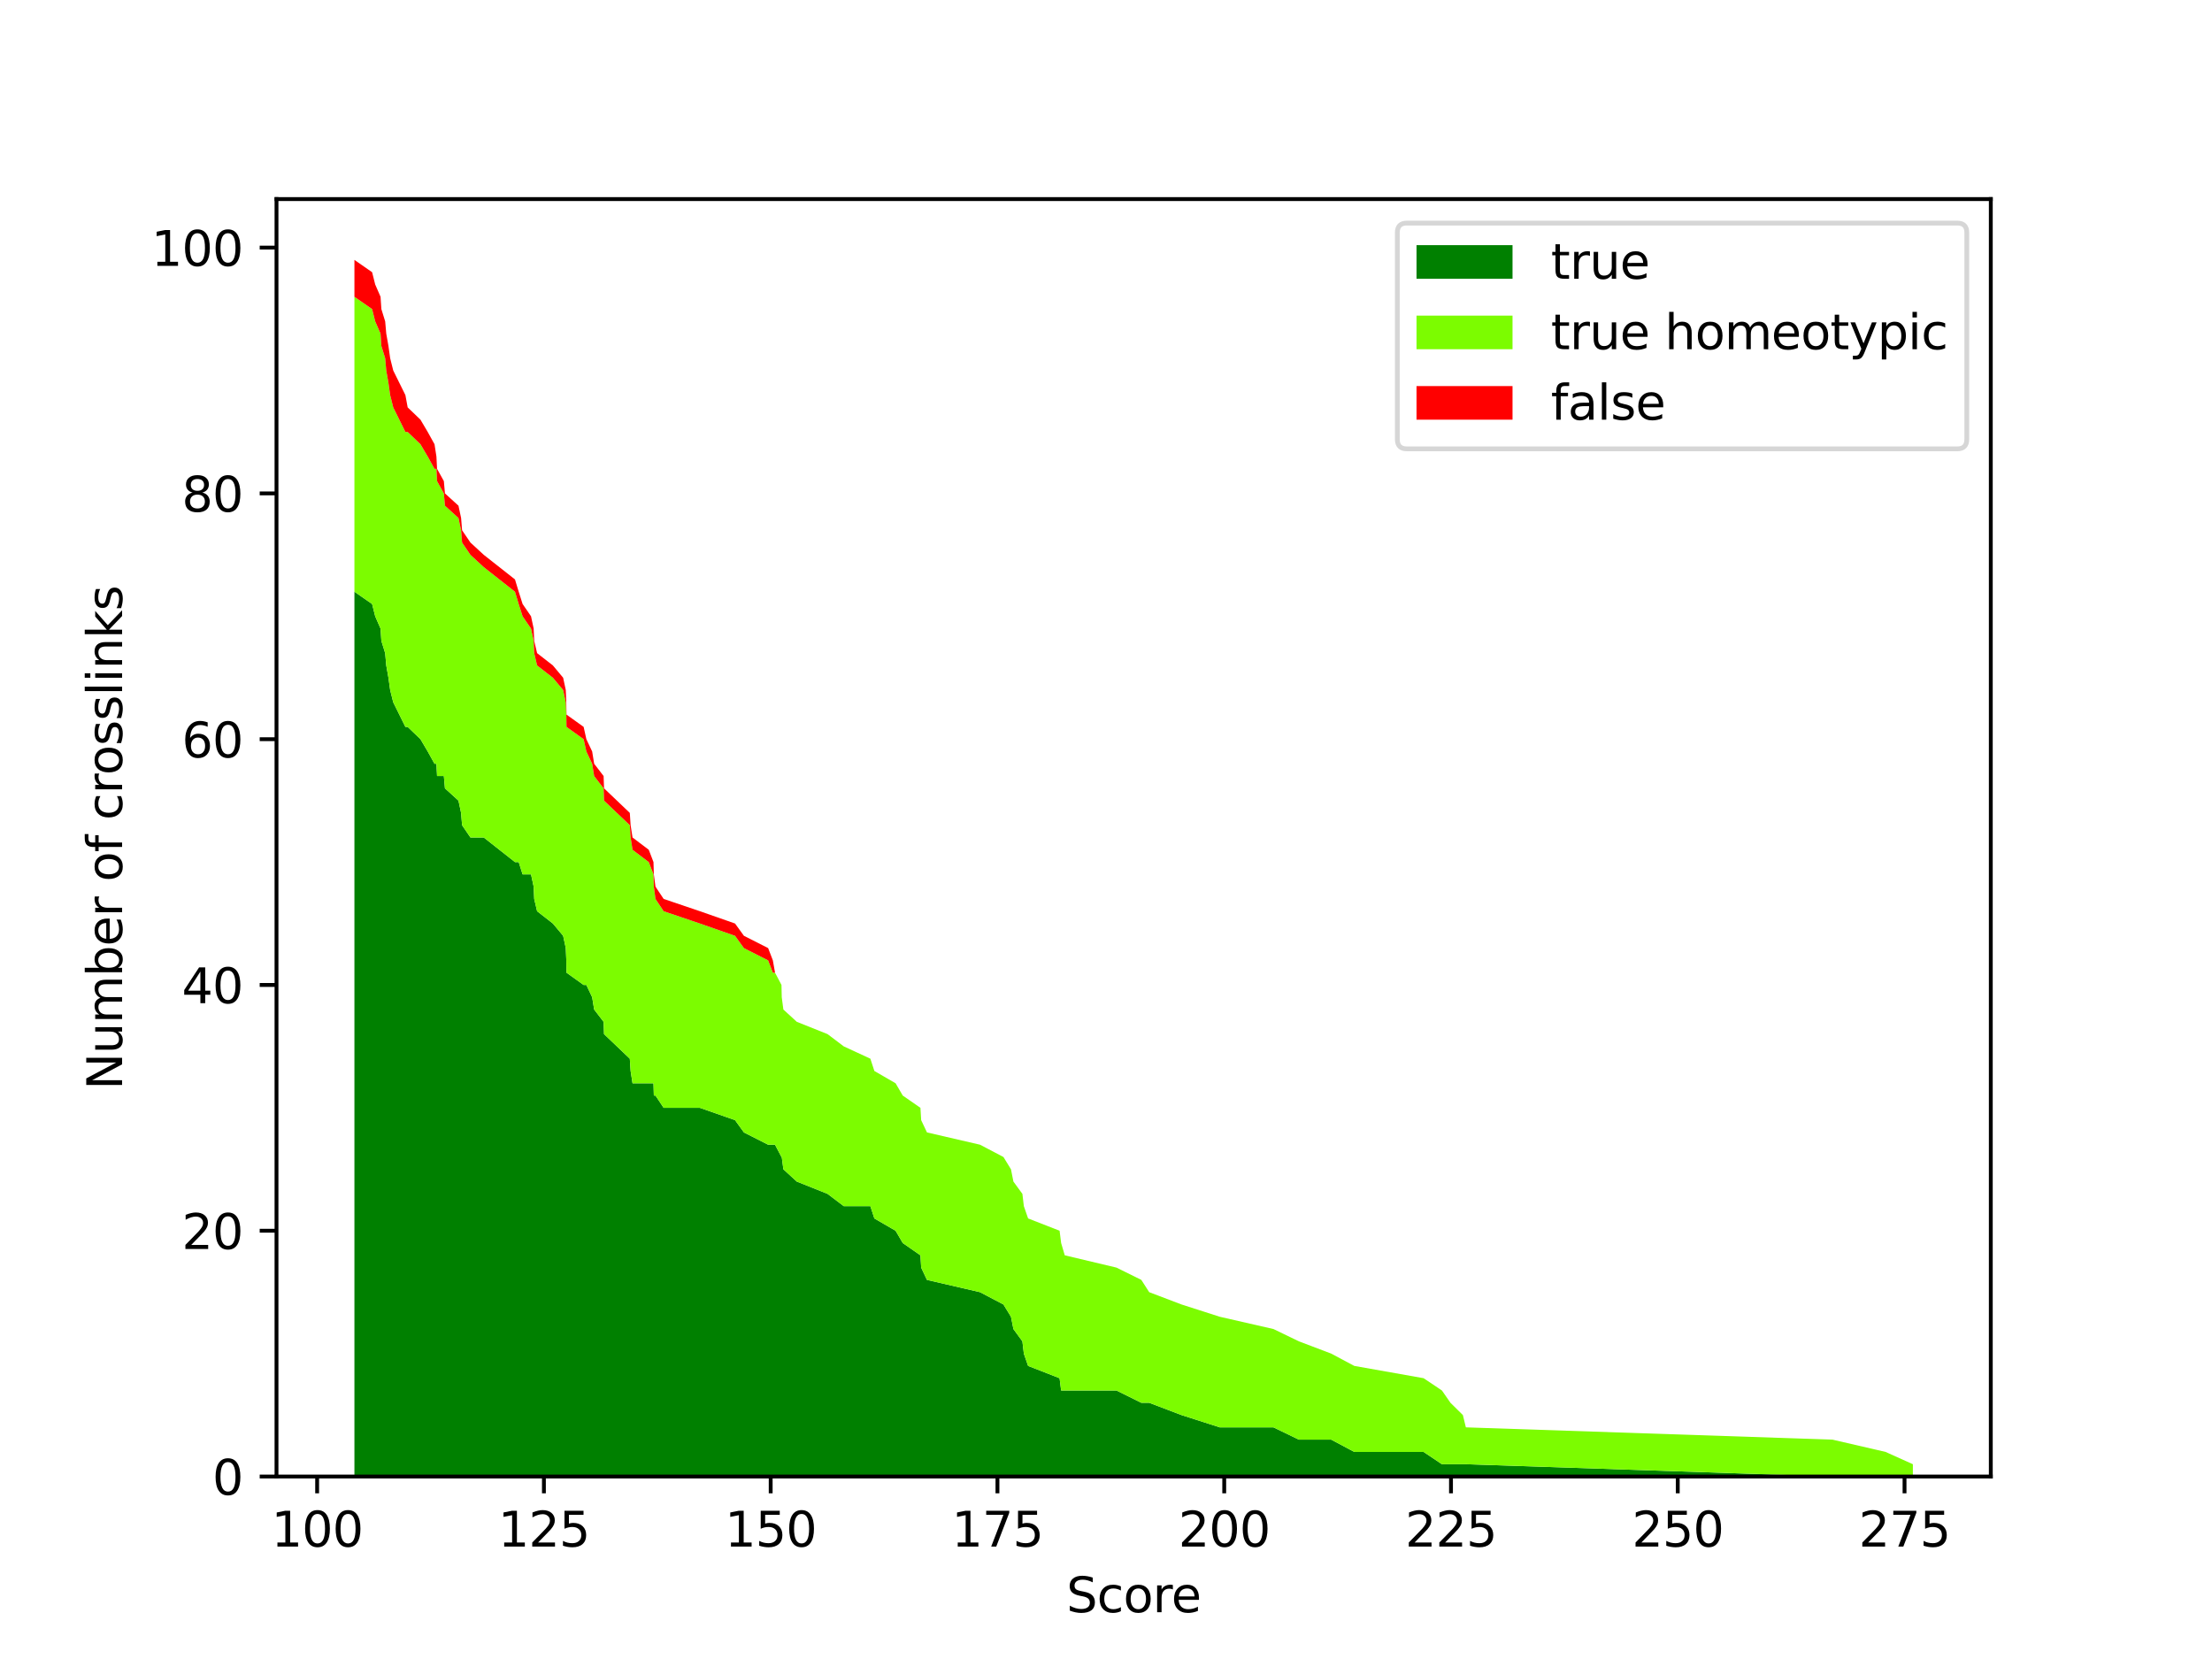 <?xml version="1.0" encoding="utf-8" standalone="no"?>
<!DOCTYPE svg PUBLIC "-//W3C//DTD SVG 1.1//EN"
  "http://www.w3.org/Graphics/SVG/1.1/DTD/svg11.dtd">
<svg xmlns:xlink="http://www.w3.org/1999/xlink" width="460.8pt" height="345.6pt" viewBox="0 0 460.8 345.6" xmlns="http://www.w3.org/2000/svg" version="1.1">
 <defs>
  <style type="text/css">*{stroke-linejoin: round; stroke-linecap: butt}</style>
 </defs>
 <g id="figure_1">
  <g id="patch_1">
   <path d="M 0 345.6 
L 460.8 345.6 
L 460.8 0 
L 0 0 
z
" style="fill: #ffffff"/>
  </g>
  <g id="axes_1">
   <g id="patch_2">
    <path d="M 57.6 307.584 
L 414.72 307.584 
L 414.72 41.472 
L 57.6 41.472 
z
" style="fill: #ffffff"/>
   </g>
   <g id="PolyCollection_1">
    <path d="M 73.833 123.264 
L 73.833 307.584 
L 77.517 307.584 
L 78.16 307.584 
L 79.275 307.584 
L 79.445 307.584 
L 80.239 307.584 
L 80.465 307.584 
L 80.919 307.584 
L 81.278 307.584 
L 81.92 307.584 
L 83.186 307.584 
L 84.452 307.584 
L 84.925 307.584 
L 87.589 307.584 
L 89.101 307.584 
L 90.518 307.584 
L 90.915 307.584 
L 91.047 307.584 
L 92.464 307.584 
L 92.691 307.584 
L 95.507 307.584 
L 96.055 307.584 
L 96.262 307.584 
L 98.001 307.584 
L 100.779 307.584 
L 104.029 307.584 
L 107.279 307.584 
L 108.054 307.584 
L 108.866 307.584 
L 110.624 307.584 
L 111.171 307.584 
L 111.285 307.584 
L 111.89 307.584 
L 115.177 307.584 
L 117.313 307.584 
L 117.861 307.584 
L 117.974 307.584 
L 118.012 307.584 
L 121.583 307.584 
L 122.15 307.584 
L 123.36 307.584 
L 123.775 307.584 
L 125.74 307.584 
L 125.835 307.584 
L 128.518 307.584 
L 131.201 307.584 
L 131.371 307.584 
L 131.768 307.584 
L 135.151 307.584 
L 136.133 307.584 
L 136.209 307.584 
L 136.549 307.584 
L 138.25 307.584 
L 145.808 307.584 
L 153.121 307.584 
L 154.973 307.584 
L 160.018 307.584 
L 161.001 307.584 
L 161.454 307.584 
L 162.796 307.584 
L 162.852 307.584 
L 163.193 307.584 
L 165.989 307.584 
L 172.395 307.584 
L 175.777 307.584 
L 181.314 307.584 
L 182.145 307.584 
L 186.567 307.584 
L 188.06 307.584 
L 191.745 307.584 
L 191.896 307.584 
L 193.105 307.584 
L 204.159 307.584 
L 209.035 307.584 
L 210.603 307.584 
L 211.113 307.584 
L 212.984 307.584 
L 213.286 307.584 
L 214.174 307.584 
L 220.731 307.584 
L 221.053 307.584 
L 221.808 307.584 
L 232.579 307.584 
L 237.757 307.584 
L 239.401 307.584 
L 246.128 307.584 
L 254.102 307.584 
L 265.288 307.584 
L 270.579 307.584 
L 277.325 307.584 
L 282.125 307.584 
L 296.562 307.584 
L 300.379 307.584 
L 302.155 307.584 
L 304.744 307.584 
L 305.367 307.584 
L 381.745 307.584 
L 392.8 307.584 
L 398.487 307.584 
L 398.487 307.584 
L 398.487 307.584 
L 392.8 307.584 
L 381.745 307.584 
L 305.367 305.024 
L 304.744 305.024 
L 302.155 305.024 
L 300.379 305.024 
L 296.562 302.464 
L 282.125 302.464 
L 277.325 299.904 
L 270.579 299.904 
L 265.288 297.344 
L 254.102 297.344 
L 246.128 294.784 
L 239.401 292.224 
L 237.757 292.224 
L 232.579 289.664 
L 221.808 289.664 
L 221.053 289.664 
L 220.731 287.104 
L 214.174 284.544 
L 213.286 281.984 
L 212.984 279.424 
L 211.113 276.864 
L 210.603 274.304 
L 209.035 271.744 
L 204.159 269.184 
L 193.105 266.624 
L 191.896 264.064 
L 191.745 261.504 
L 188.06 258.944 
L 186.567 256.384 
L 182.145 253.824 
L 181.314 251.264 
L 175.777 251.264 
L 172.395 248.704 
L 165.989 246.144 
L 163.193 243.584 
L 162.852 241.024 
L 162.796 241.024 
L 161.454 238.464 
L 161.001 238.464 
L 160.018 238.464 
L 154.973 235.904 
L 153.121 233.344 
L 145.808 230.784 
L 138.25 230.784 
L 136.549 228.224 
L 136.209 228.224 
L 136.133 225.664 
L 135.151 225.664 
L 131.768 225.664 
L 131.371 223.104 
L 131.201 220.544 
L 128.518 217.984 
L 125.835 215.424 
L 125.74 212.864 
L 123.775 210.304 
L 123.36 207.744 
L 122.15 205.184 
L 121.583 205.184 
L 118.012 202.624 
L 117.974 200.064 
L 117.861 197.504 
L 117.313 194.944 
L 115.177 192.384 
L 111.89 189.824 
L 111.285 187.264 
L 111.171 184.704 
L 110.624 182.144 
L 108.866 182.144 
L 108.054 179.584 
L 107.279 179.584 
L 104.029 177.024 
L 100.779 174.464 
L 98.001 174.464 
L 96.262 171.904 
L 96.055 169.344 
L 95.507 166.784 
L 92.691 164.224 
L 92.464 161.664 
L 91.047 161.664 
L 90.915 159.104 
L 90.518 159.104 
L 89.101 156.544 
L 87.589 153.984 
L 84.925 151.424 
L 84.452 151.424 
L 83.186 148.864 
L 81.92 146.304 
L 81.278 143.744 
L 80.919 141.184 
L 80.465 138.624 
L 80.239 136.064 
L 79.445 133.504 
L 79.275 130.944 
L 78.16 128.384 
L 77.517 125.824 
L 73.833 123.264 
z
" clip-path="url(#pab9e3cfae2)" style="fill: #008000"/>
   </g>
   <g id="PolyCollection_2">
    <path d="M 73.833 61.824 
L 73.833 123.264 
L 77.517 125.824 
L 78.16 128.384 
L 79.275 130.944 
L 79.445 133.504 
L 80.239 136.064 
L 80.465 138.624 
L 80.919 141.184 
L 81.278 143.744 
L 81.92 146.304 
L 83.186 148.864 
L 84.452 151.424 
L 84.925 151.424 
L 87.589 153.984 
L 89.101 156.544 
L 90.518 159.104 
L 90.915 159.104 
L 91.047 161.664 
L 92.464 161.664 
L 92.691 164.224 
L 95.507 166.784 
L 96.055 169.344 
L 96.262 171.904 
L 98.001 174.464 
L 100.779 174.464 
L 104.029 177.024 
L 107.279 179.584 
L 108.054 179.584 
L 108.866 182.144 
L 110.624 182.144 
L 111.171 184.704 
L 111.285 187.264 
L 111.89 189.824 
L 115.177 192.384 
L 117.313 194.944 
L 117.861 197.504 
L 117.974 200.064 
L 118.012 202.624 
L 121.583 205.184 
L 122.15 205.184 
L 123.36 207.744 
L 123.775 210.304 
L 125.74 212.864 
L 125.835 215.424 
L 128.518 217.984 
L 131.201 220.544 
L 131.371 223.104 
L 131.768 225.664 
L 135.151 225.664 
L 136.133 225.664 
L 136.209 228.224 
L 136.549 228.224 
L 138.25 230.784 
L 145.808 230.784 
L 153.121 233.344 
L 154.973 235.904 
L 160.018 238.464 
L 161.001 238.464 
L 161.454 238.464 
L 162.796 241.024 
L 162.852 241.024 
L 163.193 243.584 
L 165.989 246.144 
L 172.395 248.704 
L 175.777 251.264 
L 181.314 251.264 
L 182.145 253.824 
L 186.567 256.384 
L 188.06 258.944 
L 191.745 261.504 
L 191.896 264.064 
L 193.105 266.624 
L 204.159 269.184 
L 209.035 271.744 
L 210.603 274.304 
L 211.113 276.864 
L 212.984 279.424 
L 213.286 281.984 
L 214.174 284.544 
L 220.731 287.104 
L 221.053 289.664 
L 221.808 289.664 
L 232.579 289.664 
L 237.757 292.224 
L 239.401 292.224 
L 246.128 294.784 
L 254.102 297.344 
L 265.288 297.344 
L 270.579 299.904 
L 277.325 299.904 
L 282.125 302.464 
L 296.562 302.464 
L 300.379 305.024 
L 302.155 305.024 
L 304.744 305.024 
L 305.367 305.024 
L 381.745 307.584 
L 392.8 307.584 
L 398.487 307.584 
L 398.487 305.024 
L 398.487 305.024 
L 392.8 302.464 
L 381.745 299.904 
L 305.367 297.344 
L 304.744 294.784 
L 302.155 292.224 
L 300.379 289.664 
L 296.562 287.104 
L 282.125 284.544 
L 277.325 281.984 
L 270.579 279.424 
L 265.288 276.864 
L 254.102 274.304 
L 246.128 271.744 
L 239.401 269.184 
L 237.757 266.624 
L 232.579 264.064 
L 221.808 261.504 
L 221.053 258.944 
L 220.731 256.384 
L 214.174 253.824 
L 213.286 251.264 
L 212.984 248.704 
L 211.113 246.144 
L 210.603 243.584 
L 209.035 241.024 
L 204.159 238.464 
L 193.105 235.904 
L 191.896 233.344 
L 191.745 230.784 
L 188.06 228.224 
L 186.567 225.664 
L 182.145 223.104 
L 181.314 220.544 
L 175.777 217.984 
L 172.395 215.424 
L 165.989 212.864 
L 163.193 210.304 
L 162.852 207.744 
L 162.796 205.184 
L 161.454 202.624 
L 161.001 202.624 
L 160.018 200.064 
L 154.973 197.504 
L 153.121 194.944 
L 145.808 192.384 
L 138.25 189.824 
L 136.549 187.264 
L 136.209 184.704 
L 136.133 182.144 
L 135.151 179.584 
L 131.768 177.024 
L 131.371 174.464 
L 131.201 171.904 
L 128.518 169.344 
L 125.835 166.784 
L 125.74 164.224 
L 123.775 161.664 
L 123.36 159.104 
L 122.15 156.544 
L 121.583 153.984 
L 118.012 151.424 
L 117.974 148.864 
L 117.861 146.304 
L 117.313 143.744 
L 115.177 141.184 
L 111.89 138.624 
L 111.285 136.064 
L 111.171 133.504 
L 110.624 130.944 
L 108.866 128.384 
L 108.054 125.824 
L 107.279 123.264 
L 104.029 120.704 
L 100.779 118.144 
L 98.001 115.584 
L 96.262 113.024 
L 96.055 110.464 
L 95.507 107.904 
L 92.691 105.344 
L 92.464 102.784 
L 91.047 100.224 
L 90.915 97.664 
L 90.518 97.664 
L 89.101 95.104 
L 87.589 92.544 
L 84.925 89.984 
L 84.452 89.984 
L 83.186 87.424 
L 81.92 84.864 
L 81.278 82.304 
L 80.919 79.744 
L 80.465 77.184 
L 80.239 74.624 
L 79.445 72.064 
L 79.275 69.504 
L 78.16 66.944 
L 77.517 64.384 
L 73.833 61.824 
z
" clip-path="url(#pab9e3cfae2)" style="fill: #7cfc00"/>
   </g>
   <g id="PolyCollection_3">
    <path d="M 73.833 54.144 
L 73.833 61.824 
L 77.517 64.384 
L 78.16 66.944 
L 79.275 69.504 
L 79.445 72.064 
L 80.239 74.624 
L 80.465 77.184 
L 80.919 79.744 
L 81.278 82.304 
L 81.92 84.864 
L 83.186 87.424 
L 84.452 89.984 
L 84.925 89.984 
L 87.589 92.544 
L 89.101 95.104 
L 90.518 97.664 
L 90.915 97.664 
L 91.047 100.224 
L 92.464 102.784 
L 92.691 105.344 
L 95.507 107.904 
L 96.055 110.464 
L 96.262 113.024 
L 98.001 115.584 
L 100.779 118.144 
L 104.029 120.704 
L 107.279 123.264 
L 108.054 125.824 
L 108.866 128.384 
L 110.624 130.944 
L 111.171 133.504 
L 111.285 136.064 
L 111.89 138.624 
L 115.177 141.184 
L 117.313 143.744 
L 117.861 146.304 
L 117.974 148.864 
L 118.012 151.424 
L 121.583 153.984 
L 122.15 156.544 
L 123.36 159.104 
L 123.775 161.664 
L 125.74 164.224 
L 125.835 166.784 
L 128.518 169.344 
L 131.201 171.904 
L 131.371 174.464 
L 131.768 177.024 
L 135.151 179.584 
L 136.133 182.144 
L 136.209 184.704 
L 136.549 187.264 
L 138.25 189.824 
L 145.808 192.384 
L 153.121 194.944 
L 154.973 197.504 
L 160.018 200.064 
L 161.001 202.624 
L 161.454 202.624 
L 162.796 205.184 
L 162.852 207.744 
L 163.193 210.304 
L 165.989 212.864 
L 172.395 215.424 
L 175.777 217.984 
L 181.314 220.544 
L 182.145 223.104 
L 186.567 225.664 
L 188.06 228.224 
L 191.745 230.784 
L 191.896 233.344 
L 193.105 235.904 
L 204.159 238.464 
L 209.035 241.024 
L 210.603 243.584 
L 211.113 246.144 
L 212.984 248.704 
L 213.286 251.264 
L 214.174 253.824 
L 220.731 256.384 
L 221.053 258.944 
L 221.808 261.504 
L 232.579 264.064 
L 237.757 266.624 
L 239.401 269.184 
L 246.128 271.744 
L 254.102 274.304 
L 265.288 276.864 
L 270.579 279.424 
L 277.325 281.984 
L 282.125 284.544 
L 296.562 287.104 
L 300.379 289.664 
L 302.155 292.224 
L 304.744 294.784 
L 305.367 297.344 
L 381.745 299.904 
L 392.8 302.464 
L 398.487 305.024 
L 398.487 305.024 
L 398.487 305.024 
L 392.8 302.464 
L 381.745 299.904 
L 305.367 297.344 
L 304.744 294.784 
L 302.155 292.224 
L 300.379 289.664 
L 296.562 287.104 
L 282.125 284.544 
L 277.325 281.984 
L 270.579 279.424 
L 265.288 276.864 
L 254.102 274.304 
L 246.128 271.744 
L 239.401 269.184 
L 237.757 266.624 
L 232.579 264.064 
L 221.808 261.504 
L 221.053 258.944 
L 220.731 256.384 
L 214.174 253.824 
L 213.286 251.264 
L 212.984 248.704 
L 211.113 246.144 
L 210.603 243.584 
L 209.035 241.024 
L 204.159 238.464 
L 193.105 235.904 
L 191.896 233.344 
L 191.745 230.784 
L 188.06 228.224 
L 186.567 225.664 
L 182.145 223.104 
L 181.314 220.544 
L 175.777 217.984 
L 172.395 215.424 
L 165.989 212.864 
L 163.193 210.304 
L 162.852 207.744 
L 162.796 205.184 
L 161.454 202.624 
L 161.001 200.064 
L 160.018 197.504 
L 154.973 194.944 
L 153.121 192.384 
L 145.808 189.824 
L 138.25 187.264 
L 136.549 184.704 
L 136.209 182.144 
L 136.133 179.584 
L 135.151 177.024 
L 131.768 174.464 
L 131.371 171.904 
L 131.201 169.344 
L 128.518 166.784 
L 125.835 164.224 
L 125.74 161.664 
L 123.775 159.104 
L 123.36 156.544 
L 122.15 153.984 
L 121.583 151.424 
L 118.012 148.864 
L 117.974 146.304 
L 117.861 143.744 
L 117.313 141.184 
L 115.177 138.624 
L 111.89 136.064 
L 111.285 133.504 
L 111.171 130.944 
L 110.624 128.384 
L 108.866 125.824 
L 108.054 123.264 
L 107.279 120.704 
L 104.029 118.144 
L 100.779 115.584 
L 98.001 113.024 
L 96.262 110.464 
L 96.055 107.904 
L 95.507 105.344 
L 92.691 102.784 
L 92.464 100.224 
L 91.047 97.664 
L 90.915 95.104 
L 90.518 92.544 
L 89.101 89.984 
L 87.589 87.424 
L 84.925 84.864 
L 84.452 82.304 
L 83.186 79.744 
L 81.92 77.184 
L 81.278 74.624 
L 80.919 72.064 
L 80.465 69.504 
L 80.239 66.944 
L 79.445 64.384 
L 79.275 61.824 
L 78.16 59.264 
L 77.517 56.704 
L 73.833 54.144 
z
" clip-path="url(#pab9e3cfae2)" style="fill: #ff0000"/>
   </g>
   <g id="matplotlib.axis_1">
    <g id="xtick_1">
     <g id="line2d_1">
      <defs>
       <path id="m7dabd8550f" d="M 0 0 
L 0 3.5 
" style="stroke: #000000; stroke-width: 0.8"/>
      </defs>
      <g>
       <use xlink:href="#m7dabd8550f" x="66.066" y="307.584" style="stroke: #000000; stroke-width: 0.8"/>
      </g>
     </g>
     <g id="text_1">
      <!-- 100 -->
      <g transform="translate(56.523 322.182) scale(0.1 -0.1)">
       <defs>
        <path id="DejaVuSans-31" d="M 794 531 
L 1825 531 
L 1825 4091 
L 703 3866 
L 703 4441 
L 1819 4666 
L 2450 4666 
L 2450 531 
L 3481 531 
L 3481 0 
L 794 0 
L 794 531 
z
" transform="scale(0.016)"/>
        <path id="DejaVuSans-30" d="M 2034 4250 
Q 1547 4250 1301 3770 
Q 1056 3291 1056 2328 
Q 1056 1369 1301 889 
Q 1547 409 2034 409 
Q 2525 409 2770 889 
Q 3016 1369 3016 2328 
Q 3016 3291 2770 3770 
Q 2525 4250 2034 4250 
z
M 2034 4750 
Q 2819 4750 3233 4129 
Q 3647 3509 3647 2328 
Q 3647 1150 3233 529 
Q 2819 -91 2034 -91 
Q 1250 -91 836 529 
Q 422 1150 422 2328 
Q 422 3509 836 4129 
Q 1250 4750 2034 4750 
z
" transform="scale(0.016)"/>
       </defs>
       <use xlink:href="#DejaVuSans-31"/>
       <use xlink:href="#DejaVuSans-30" x="63.623"/>
       <use xlink:href="#DejaVuSans-30" x="127.246"/>
      </g>
     </g>
    </g>
    <g id="xtick_2">
     <g id="line2d_2">
      <g>
       <use xlink:href="#m7dabd8550f" x="113.307" y="307.584" style="stroke: #000000; stroke-width: 0.8"/>
      </g>
     </g>
     <g id="text_2">
      <!-- 125 -->
      <g transform="translate(103.763 322.182) scale(0.1 -0.1)">
       <defs>
        <path id="DejaVuSans-32" d="M 1228 531 
L 3431 531 
L 3431 0 
L 469 0 
L 469 531 
Q 828 903 1448 1529 
Q 2069 2156 2228 2338 
Q 2531 2678 2651 2914 
Q 2772 3150 2772 3378 
Q 2772 3750 2511 3984 
Q 2250 4219 1831 4219 
Q 1534 4219 1204 4116 
Q 875 4013 500 3803 
L 500 4441 
Q 881 4594 1212 4672 
Q 1544 4750 1819 4750 
Q 2544 4750 2975 4387 
Q 3406 4025 3406 3419 
Q 3406 3131 3298 2873 
Q 3191 2616 2906 2266 
Q 2828 2175 2409 1742 
Q 1991 1309 1228 531 
z
" transform="scale(0.016)"/>
        <path id="DejaVuSans-35" d="M 691 4666 
L 3169 4666 
L 3169 4134 
L 1269 4134 
L 1269 2991 
Q 1406 3038 1543 3061 
Q 1681 3084 1819 3084 
Q 2600 3084 3056 2656 
Q 3513 2228 3513 1497 
Q 3513 744 3044 326 
Q 2575 -91 1722 -91 
Q 1428 -91 1123 -41 
Q 819 9 494 109 
L 494 744 
Q 775 591 1075 516 
Q 1375 441 1709 441 
Q 2250 441 2565 725 
Q 2881 1009 2881 1497 
Q 2881 1984 2565 2268 
Q 2250 2553 1709 2553 
Q 1456 2553 1204 2497 
Q 953 2441 691 2322 
L 691 4666 
z
" transform="scale(0.016)"/>
       </defs>
       <use xlink:href="#DejaVuSans-31"/>
       <use xlink:href="#DejaVuSans-32" x="63.623"/>
       <use xlink:href="#DejaVuSans-35" x="127.246"/>
      </g>
     </g>
    </g>
    <g id="xtick_3">
     <g id="line2d_3">
      <g>
       <use xlink:href="#m7dabd8550f" x="160.547" y="307.584" style="stroke: #000000; stroke-width: 0.8"/>
      </g>
     </g>
     <g id="text_3">
      <!-- 150 -->
      <g transform="translate(151.003 322.182) scale(0.1 -0.1)">
       <use xlink:href="#DejaVuSans-31"/>
       <use xlink:href="#DejaVuSans-35" x="63.623"/>
       <use xlink:href="#DejaVuSans-30" x="127.246"/>
      </g>
     </g>
    </g>
    <g id="xtick_4">
     <g id="line2d_4">
      <g>
       <use xlink:href="#m7dabd8550f" x="207.787" y="307.584" style="stroke: #000000; stroke-width: 0.8"/>
      </g>
     </g>
     <g id="text_4">
      <!-- 175 -->
      <g transform="translate(198.244 322.182) scale(0.1 -0.1)">
       <defs>
        <path id="DejaVuSans-37" d="M 525 4666 
L 3525 4666 
L 3525 4397 
L 1831 0 
L 1172 0 
L 2766 4134 
L 525 4134 
L 525 4666 
z
" transform="scale(0.016)"/>
       </defs>
       <use xlink:href="#DejaVuSans-31"/>
       <use xlink:href="#DejaVuSans-37" x="63.623"/>
       <use xlink:href="#DejaVuSans-35" x="127.246"/>
      </g>
     </g>
    </g>
    <g id="xtick_5">
     <g id="line2d_5">
      <g>
       <use xlink:href="#m7dabd8550f" x="255.028" y="307.584" style="stroke: #000000; stroke-width: 0.8"/>
      </g>
     </g>
     <g id="text_5">
      <!-- 200 -->
      <g transform="translate(245.484 322.182) scale(0.1 -0.1)">
       <use xlink:href="#DejaVuSans-32"/>
       <use xlink:href="#DejaVuSans-30" x="63.623"/>
       <use xlink:href="#DejaVuSans-30" x="127.246"/>
      </g>
     </g>
    </g>
    <g id="xtick_6">
     <g id="line2d_6">
      <g>
       <use xlink:href="#m7dabd8550f" x="302.268" y="307.584" style="stroke: #000000; stroke-width: 0.8"/>
      </g>
     </g>
     <g id="text_6">
      <!-- 225 -->
      <g transform="translate(292.724 322.182) scale(0.1 -0.1)">
       <use xlink:href="#DejaVuSans-32"/>
       <use xlink:href="#DejaVuSans-32" x="63.623"/>
       <use xlink:href="#DejaVuSans-35" x="127.246"/>
      </g>
     </g>
    </g>
    <g id="xtick_7">
     <g id="line2d_7">
      <g>
       <use xlink:href="#m7dabd8550f" x="349.508" y="307.584" style="stroke: #000000; stroke-width: 0.8"/>
      </g>
     </g>
     <g id="text_7">
      <!-- 250 -->
      <g transform="translate(339.965 322.182) scale(0.1 -0.1)">
       <use xlink:href="#DejaVuSans-32"/>
       <use xlink:href="#DejaVuSans-35" x="63.623"/>
       <use xlink:href="#DejaVuSans-30" x="127.246"/>
      </g>
     </g>
    </g>
    <g id="xtick_8">
     <g id="line2d_8">
      <g>
       <use xlink:href="#m7dabd8550f" x="396.749" y="307.584" style="stroke: #000000; stroke-width: 0.8"/>
      </g>
     </g>
     <g id="text_8">
      <!-- 275 -->
      <g transform="translate(387.205 322.182) scale(0.1 -0.1)">
       <use xlink:href="#DejaVuSans-32"/>
       <use xlink:href="#DejaVuSans-37" x="63.623"/>
       <use xlink:href="#DejaVuSans-35" x="127.246"/>
      </g>
     </g>
    </g>
    <g id="text_9">
     <!-- Score -->
     <g transform="translate(222.158 335.861) scale(0.1 -0.1)">
      <defs>
       <path id="DejaVuSans-53" d="M 3425 4513 
L 3425 3897 
Q 3066 4069 2747 4153 
Q 2428 4238 2131 4238 
Q 1616 4238 1336 4038 
Q 1056 3838 1056 3469 
Q 1056 3159 1242 3001 
Q 1428 2844 1947 2747 
L 2328 2669 
Q 3034 2534 3370 2195 
Q 3706 1856 3706 1288 
Q 3706 609 3251 259 
Q 2797 -91 1919 -91 
Q 1588 -91 1214 -16 
Q 841 59 441 206 
L 441 856 
Q 825 641 1194 531 
Q 1563 422 1919 422 
Q 2459 422 2753 634 
Q 3047 847 3047 1241 
Q 3047 1584 2836 1778 
Q 2625 1972 2144 2069 
L 1759 2144 
Q 1053 2284 737 2584 
Q 422 2884 422 3419 
Q 422 4038 858 4394 
Q 1294 4750 2059 4750 
Q 2388 4750 2728 4690 
Q 3069 4631 3425 4513 
z
" transform="scale(0.016)"/>
       <path id="DejaVuSans-63" d="M 3122 3366 
L 3122 2828 
Q 2878 2963 2633 3030 
Q 2388 3097 2138 3097 
Q 1578 3097 1268 2742 
Q 959 2388 959 1747 
Q 959 1106 1268 751 
Q 1578 397 2138 397 
Q 2388 397 2633 464 
Q 2878 531 3122 666 
L 3122 134 
Q 2881 22 2623 -34 
Q 2366 -91 2075 -91 
Q 1284 -91 818 406 
Q 353 903 353 1747 
Q 353 2603 823 3093 
Q 1294 3584 2113 3584 
Q 2378 3584 2631 3529 
Q 2884 3475 3122 3366 
z
" transform="scale(0.016)"/>
       <path id="DejaVuSans-6f" d="M 1959 3097 
Q 1497 3097 1228 2736 
Q 959 2375 959 1747 
Q 959 1119 1226 758 
Q 1494 397 1959 397 
Q 2419 397 2687 759 
Q 2956 1122 2956 1747 
Q 2956 2369 2687 2733 
Q 2419 3097 1959 3097 
z
M 1959 3584 
Q 2709 3584 3137 3096 
Q 3566 2609 3566 1747 
Q 3566 888 3137 398 
Q 2709 -91 1959 -91 
Q 1206 -91 779 398 
Q 353 888 353 1747 
Q 353 2609 779 3096 
Q 1206 3584 1959 3584 
z
" transform="scale(0.016)"/>
       <path id="DejaVuSans-72" d="M 2631 2963 
Q 2534 3019 2420 3045 
Q 2306 3072 2169 3072 
Q 1681 3072 1420 2755 
Q 1159 2438 1159 1844 
L 1159 0 
L 581 0 
L 581 3500 
L 1159 3500 
L 1159 2956 
Q 1341 3275 1631 3429 
Q 1922 3584 2338 3584 
Q 2397 3584 2469 3576 
Q 2541 3569 2628 3553 
L 2631 2963 
z
" transform="scale(0.016)"/>
       <path id="DejaVuSans-65" d="M 3597 1894 
L 3597 1613 
L 953 1613 
Q 991 1019 1311 708 
Q 1631 397 2203 397 
Q 2534 397 2845 478 
Q 3156 559 3463 722 
L 3463 178 
Q 3153 47 2828 -22 
Q 2503 -91 2169 -91 
Q 1331 -91 842 396 
Q 353 884 353 1716 
Q 353 2575 817 3079 
Q 1281 3584 2069 3584 
Q 2775 3584 3186 3129 
Q 3597 2675 3597 1894 
z
M 3022 2063 
Q 3016 2534 2758 2815 
Q 2500 3097 2075 3097 
Q 1594 3097 1305 2825 
Q 1016 2553 972 2059 
L 3022 2063 
z
" transform="scale(0.016)"/>
      </defs>
      <use xlink:href="#DejaVuSans-53"/>
      <use xlink:href="#DejaVuSans-63" x="63.477"/>
      <use xlink:href="#DejaVuSans-6f" x="118.457"/>
      <use xlink:href="#DejaVuSans-72" x="179.639"/>
      <use xlink:href="#DejaVuSans-65" x="218.502"/>
     </g>
    </g>
   </g>
   <g id="matplotlib.axis_2">
    <g id="ytick_1">
     <g id="line2d_9">
      <defs>
       <path id="ma46af035ba" d="M 0 0 
L -3.5 0 
" style="stroke: #000000; stroke-width: 0.8"/>
      </defs>
      <g>
       <use xlink:href="#ma46af035ba" x="57.6" y="307.584" style="stroke: #000000; stroke-width: 0.8"/>
      </g>
     </g>
     <g id="text_10">
      <!-- 0 -->
      <g transform="translate(44.237 311.383) scale(0.1 -0.1)">
       <use xlink:href="#DejaVuSans-30"/>
      </g>
     </g>
    </g>
    <g id="ytick_2">
     <g id="line2d_10">
      <g>
       <use xlink:href="#ma46af035ba" x="57.6" y="256.384" style="stroke: #000000; stroke-width: 0.8"/>
      </g>
     </g>
     <g id="text_11">
      <!-- 20 -->
      <g transform="translate(37.875 260.183) scale(0.1 -0.1)">
       <use xlink:href="#DejaVuSans-32"/>
       <use xlink:href="#DejaVuSans-30" x="63.623"/>
      </g>
     </g>
    </g>
    <g id="ytick_3">
     <g id="line2d_11">
      <g>
       <use xlink:href="#ma46af035ba" x="57.6" y="205.184" style="stroke: #000000; stroke-width: 0.8"/>
      </g>
     </g>
     <g id="text_12">
      <!-- 40 -->
      <g transform="translate(37.875 208.983) scale(0.1 -0.1)">
       <defs>
        <path id="DejaVuSans-34" d="M 2419 4116 
L 825 1625 
L 2419 1625 
L 2419 4116 
z
M 2253 4666 
L 3047 4666 
L 3047 1625 
L 3713 1625 
L 3713 1100 
L 3047 1100 
L 3047 0 
L 2419 0 
L 2419 1100 
L 313 1100 
L 313 1709 
L 2253 4666 
z
" transform="scale(0.016)"/>
       </defs>
       <use xlink:href="#DejaVuSans-34"/>
       <use xlink:href="#DejaVuSans-30" x="63.623"/>
      </g>
     </g>
    </g>
    <g id="ytick_4">
     <g id="line2d_12">
      <g>
       <use xlink:href="#ma46af035ba" x="57.6" y="153.984" style="stroke: #000000; stroke-width: 0.8"/>
      </g>
     </g>
     <g id="text_13">
      <!-- 60 -->
      <g transform="translate(37.875 157.783) scale(0.1 -0.1)">
       <defs>
        <path id="DejaVuSans-36" d="M 2113 2584 
Q 1688 2584 1439 2293 
Q 1191 2003 1191 1497 
Q 1191 994 1439 701 
Q 1688 409 2113 409 
Q 2538 409 2786 701 
Q 3034 994 3034 1497 
Q 3034 2003 2786 2293 
Q 2538 2584 2113 2584 
z
M 3366 4563 
L 3366 3988 
Q 3128 4100 2886 4159 
Q 2644 4219 2406 4219 
Q 1781 4219 1451 3797 
Q 1122 3375 1075 2522 
Q 1259 2794 1537 2939 
Q 1816 3084 2150 3084 
Q 2853 3084 3261 2657 
Q 3669 2231 3669 1497 
Q 3669 778 3244 343 
Q 2819 -91 2113 -91 
Q 1303 -91 875 529 
Q 447 1150 447 2328 
Q 447 3434 972 4092 
Q 1497 4750 2381 4750 
Q 2619 4750 2861 4703 
Q 3103 4656 3366 4563 
z
" transform="scale(0.016)"/>
       </defs>
       <use xlink:href="#DejaVuSans-36"/>
       <use xlink:href="#DejaVuSans-30" x="63.623"/>
      </g>
     </g>
    </g>
    <g id="ytick_5">
     <g id="line2d_13">
      <g>
       <use xlink:href="#ma46af035ba" x="57.6" y="102.784" style="stroke: #000000; stroke-width: 0.8"/>
      </g>
     </g>
     <g id="text_14">
      <!-- 80 -->
      <g transform="translate(37.875 106.583) scale(0.1 -0.1)">
       <defs>
        <path id="DejaVuSans-38" d="M 2034 2216 
Q 1584 2216 1326 1975 
Q 1069 1734 1069 1313 
Q 1069 891 1326 650 
Q 1584 409 2034 409 
Q 2484 409 2743 651 
Q 3003 894 3003 1313 
Q 3003 1734 2745 1975 
Q 2488 2216 2034 2216 
z
M 1403 2484 
Q 997 2584 770 2862 
Q 544 3141 544 3541 
Q 544 4100 942 4425 
Q 1341 4750 2034 4750 
Q 2731 4750 3128 4425 
Q 3525 4100 3525 3541 
Q 3525 3141 3298 2862 
Q 3072 2584 2669 2484 
Q 3125 2378 3379 2068 
Q 3634 1759 3634 1313 
Q 3634 634 3220 271 
Q 2806 -91 2034 -91 
Q 1263 -91 848 271 
Q 434 634 434 1313 
Q 434 1759 690 2068 
Q 947 2378 1403 2484 
z
M 1172 3481 
Q 1172 3119 1398 2916 
Q 1625 2713 2034 2713 
Q 2441 2713 2670 2916 
Q 2900 3119 2900 3481 
Q 2900 3844 2670 4047 
Q 2441 4250 2034 4250 
Q 1625 4250 1398 4047 
Q 1172 3844 1172 3481 
z
" transform="scale(0.016)"/>
       </defs>
       <use xlink:href="#DejaVuSans-38"/>
       <use xlink:href="#DejaVuSans-30" x="63.623"/>
      </g>
     </g>
    </g>
    <g id="ytick_6">
     <g id="line2d_14">
      <g>
       <use xlink:href="#ma46af035ba" x="57.6" y="51.584" style="stroke: #000000; stroke-width: 0.8"/>
      </g>
     </g>
     <g id="text_15">
      <!-- 100 -->
      <g transform="translate(31.512 55.383) scale(0.1 -0.1)">
       <use xlink:href="#DejaVuSans-31"/>
       <use xlink:href="#DejaVuSans-30" x="63.623"/>
       <use xlink:href="#DejaVuSans-30" x="127.246"/>
      </g>
     </g>
    </g>
    <g id="text_16">
     <!-- Number of crosslinks -->
     <g transform="translate(25.433 227.019) rotate(-90) scale(0.1 -0.1)">
      <defs>
       <path id="DejaVuSans-4e" d="M 628 4666 
L 1478 4666 
L 3547 763 
L 3547 4666 
L 4159 4666 
L 4159 0 
L 3309 0 
L 1241 3903 
L 1241 0 
L 628 0 
L 628 4666 
z
" transform="scale(0.016)"/>
       <path id="DejaVuSans-75" d="M 544 1381 
L 544 3500 
L 1119 3500 
L 1119 1403 
Q 1119 906 1312 657 
Q 1506 409 1894 409 
Q 2359 409 2629 706 
Q 2900 1003 2900 1516 
L 2900 3500 
L 3475 3500 
L 3475 0 
L 2900 0 
L 2900 538 
Q 2691 219 2414 64 
Q 2138 -91 1772 -91 
Q 1169 -91 856 284 
Q 544 659 544 1381 
z
M 1991 3584 
L 1991 3584 
z
" transform="scale(0.016)"/>
       <path id="DejaVuSans-6d" d="M 3328 2828 
Q 3544 3216 3844 3400 
Q 4144 3584 4550 3584 
Q 5097 3584 5394 3201 
Q 5691 2819 5691 2113 
L 5691 0 
L 5113 0 
L 5113 2094 
Q 5113 2597 4934 2840 
Q 4756 3084 4391 3084 
Q 3944 3084 3684 2787 
Q 3425 2491 3425 1978 
L 3425 0 
L 2847 0 
L 2847 2094 
Q 2847 2600 2669 2842 
Q 2491 3084 2119 3084 
Q 1678 3084 1418 2786 
Q 1159 2488 1159 1978 
L 1159 0 
L 581 0 
L 581 3500 
L 1159 3500 
L 1159 2956 
Q 1356 3278 1631 3431 
Q 1906 3584 2284 3584 
Q 2666 3584 2933 3390 
Q 3200 3197 3328 2828 
z
" transform="scale(0.016)"/>
       <path id="DejaVuSans-62" d="M 3116 1747 
Q 3116 2381 2855 2742 
Q 2594 3103 2138 3103 
Q 1681 3103 1420 2742 
Q 1159 2381 1159 1747 
Q 1159 1113 1420 752 
Q 1681 391 2138 391 
Q 2594 391 2855 752 
Q 3116 1113 3116 1747 
z
M 1159 2969 
Q 1341 3281 1617 3432 
Q 1894 3584 2278 3584 
Q 2916 3584 3314 3078 
Q 3713 2572 3713 1747 
Q 3713 922 3314 415 
Q 2916 -91 2278 -91 
Q 1894 -91 1617 61 
Q 1341 213 1159 525 
L 1159 0 
L 581 0 
L 581 4863 
L 1159 4863 
L 1159 2969 
z
" transform="scale(0.016)"/>
       <path id="DejaVuSans-20" transform="scale(0.016)"/>
       <path id="DejaVuSans-66" d="M 2375 4863 
L 2375 4384 
L 1825 4384 
Q 1516 4384 1395 4259 
Q 1275 4134 1275 3809 
L 1275 3500 
L 2222 3500 
L 2222 3053 
L 1275 3053 
L 1275 0 
L 697 0 
L 697 3053 
L 147 3053 
L 147 3500 
L 697 3500 
L 697 3744 
Q 697 4328 969 4595 
Q 1241 4863 1831 4863 
L 2375 4863 
z
" transform="scale(0.016)"/>
       <path id="DejaVuSans-73" d="M 2834 3397 
L 2834 2853 
Q 2591 2978 2328 3040 
Q 2066 3103 1784 3103 
Q 1356 3103 1142 2972 
Q 928 2841 928 2578 
Q 928 2378 1081 2264 
Q 1234 2150 1697 2047 
L 1894 2003 
Q 2506 1872 2764 1633 
Q 3022 1394 3022 966 
Q 3022 478 2636 193 
Q 2250 -91 1575 -91 
Q 1294 -91 989 -36 
Q 684 19 347 128 
L 347 722 
Q 666 556 975 473 
Q 1284 391 1588 391 
Q 1994 391 2212 530 
Q 2431 669 2431 922 
Q 2431 1156 2273 1281 
Q 2116 1406 1581 1522 
L 1381 1569 
Q 847 1681 609 1914 
Q 372 2147 372 2553 
Q 372 3047 722 3315 
Q 1072 3584 1716 3584 
Q 2034 3584 2315 3537 
Q 2597 3491 2834 3397 
z
" transform="scale(0.016)"/>
       <path id="DejaVuSans-6c" d="M 603 4863 
L 1178 4863 
L 1178 0 
L 603 0 
L 603 4863 
z
" transform="scale(0.016)"/>
       <path id="DejaVuSans-69" d="M 603 3500 
L 1178 3500 
L 1178 0 
L 603 0 
L 603 3500 
z
M 603 4863 
L 1178 4863 
L 1178 4134 
L 603 4134 
L 603 4863 
z
" transform="scale(0.016)"/>
       <path id="DejaVuSans-6e" d="M 3513 2113 
L 3513 0 
L 2938 0 
L 2938 2094 
Q 2938 2591 2744 2837 
Q 2550 3084 2163 3084 
Q 1697 3084 1428 2787 
Q 1159 2491 1159 1978 
L 1159 0 
L 581 0 
L 581 3500 
L 1159 3500 
L 1159 2956 
Q 1366 3272 1645 3428 
Q 1925 3584 2291 3584 
Q 2894 3584 3203 3211 
Q 3513 2838 3513 2113 
z
" transform="scale(0.016)"/>
       <path id="DejaVuSans-6b" d="M 581 4863 
L 1159 4863 
L 1159 1991 
L 2875 3500 
L 3609 3500 
L 1753 1863 
L 3688 0 
L 2938 0 
L 1159 1709 
L 1159 0 
L 581 0 
L 581 4863 
z
" transform="scale(0.016)"/>
      </defs>
      <use xlink:href="#DejaVuSans-4e"/>
      <use xlink:href="#DejaVuSans-75" x="74.805"/>
      <use xlink:href="#DejaVuSans-6d" x="138.184"/>
      <use xlink:href="#DejaVuSans-62" x="235.596"/>
      <use xlink:href="#DejaVuSans-65" x="299.072"/>
      <use xlink:href="#DejaVuSans-72" x="360.596"/>
      <use xlink:href="#DejaVuSans-20" x="401.709"/>
      <use xlink:href="#DejaVuSans-6f" x="433.496"/>
      <use xlink:href="#DejaVuSans-66" x="494.678"/>
      <use xlink:href="#DejaVuSans-20" x="529.883"/>
      <use xlink:href="#DejaVuSans-63" x="561.67"/>
      <use xlink:href="#DejaVuSans-72" x="616.65"/>
      <use xlink:href="#DejaVuSans-6f" x="655.514"/>
      <use xlink:href="#DejaVuSans-73" x="716.695"/>
      <use xlink:href="#DejaVuSans-73" x="768.795"/>
      <use xlink:href="#DejaVuSans-6c" x="820.895"/>
      <use xlink:href="#DejaVuSans-69" x="848.678"/>
      <use xlink:href="#DejaVuSans-6e" x="876.461"/>
      <use xlink:href="#DejaVuSans-6b" x="939.84"/>
      <use xlink:href="#DejaVuSans-73" x="997.75"/>
     </g>
    </g>
   </g>
   <g id="patch_3">
    <path d="M 57.6 307.584 
L 57.6 41.472 
" style="fill: none; stroke: #000000; stroke-width: 0.8; stroke-linejoin: miter; stroke-linecap: square"/>
   </g>
   <g id="patch_4">
    <path d="M 414.72 307.584 
L 414.72 41.472 
" style="fill: none; stroke: #000000; stroke-width: 0.8; stroke-linejoin: miter; stroke-linecap: square"/>
   </g>
   <g id="patch_5">
    <path d="M 57.6 307.584 
L 414.72 307.584 
" style="fill: none; stroke: #000000; stroke-width: 0.8; stroke-linejoin: miter; stroke-linecap: square"/>
   </g>
   <g id="patch_6">
    <path d="M 57.6 41.472 
L 414.72 41.472 
" style="fill: none; stroke: #000000; stroke-width: 0.8; stroke-linejoin: miter; stroke-linecap: square"/>
   </g>
   <g id="legend_1">
    <g id="patch_7">
     <path d="M 293.087 93.506 
L 407.72 93.506 
Q 409.72 93.506 409.72 91.506 
L 409.72 48.472 
Q 409.72 46.472 407.72 46.472 
L 293.087 46.472 
Q 291.087 46.472 291.087 48.472 
L 291.087 91.506 
Q 291.087 93.506 293.087 93.506 
z
" style="fill: #ffffff; opacity: 0.8; stroke: #cccccc; stroke-linejoin: miter"/>
    </g>
    <g id="patch_8">
     <path d="M 295.087 58.07 
L 315.087 58.07 
L 315.087 51.07 
L 295.087 51.07 
z
" style="fill: #008000"/>
    </g>
    <g id="text_17">
     <!-- true -->
     <g transform="translate(323.087 58.07) scale(0.1 -0.1)">
      <defs>
       <path id="DejaVuSans-74" d="M 1172 4494 
L 1172 3500 
L 2356 3500 
L 2356 3053 
L 1172 3053 
L 1172 1153 
Q 1172 725 1289 603 
Q 1406 481 1766 481 
L 2356 481 
L 2356 0 
L 1766 0 
Q 1100 0 847 248 
Q 594 497 594 1153 
L 594 3053 
L 172 3053 
L 172 3500 
L 594 3500 
L 594 4494 
L 1172 4494 
z
" transform="scale(0.016)"/>
      </defs>
      <use xlink:href="#DejaVuSans-74"/>
      <use xlink:href="#DejaVuSans-72" x="39.209"/>
      <use xlink:href="#DejaVuSans-75" x="80.322"/>
      <use xlink:href="#DejaVuSans-65" x="143.701"/>
     </g>
    </g>
    <g id="patch_9">
     <path d="M 295.087 72.749 
L 315.087 72.749 
L 315.087 65.749 
L 295.087 65.749 
z
" style="fill: #7cfc00"/>
    </g>
    <g id="text_18">
     <!-- true homeotypic -->
     <g transform="translate(323.087 72.749) scale(0.1 -0.1)">
      <defs>
       <path id="DejaVuSans-68" d="M 3513 2113 
L 3513 0 
L 2938 0 
L 2938 2094 
Q 2938 2591 2744 2837 
Q 2550 3084 2163 3084 
Q 1697 3084 1428 2787 
Q 1159 2491 1159 1978 
L 1159 0 
L 581 0 
L 581 4863 
L 1159 4863 
L 1159 2956 
Q 1366 3272 1645 3428 
Q 1925 3584 2291 3584 
Q 2894 3584 3203 3211 
Q 3513 2838 3513 2113 
z
" transform="scale(0.016)"/>
       <path id="DejaVuSans-79" d="M 2059 -325 
Q 1816 -950 1584 -1140 
Q 1353 -1331 966 -1331 
L 506 -1331 
L 506 -850 
L 844 -850 
Q 1081 -850 1212 -737 
Q 1344 -625 1503 -206 
L 1606 56 
L 191 3500 
L 800 3500 
L 1894 763 
L 2988 3500 
L 3597 3500 
L 2059 -325 
z
" transform="scale(0.016)"/>
       <path id="DejaVuSans-70" d="M 1159 525 
L 1159 -1331 
L 581 -1331 
L 581 3500 
L 1159 3500 
L 1159 2969 
Q 1341 3281 1617 3432 
Q 1894 3584 2278 3584 
Q 2916 3584 3314 3078 
Q 3713 2572 3713 1747 
Q 3713 922 3314 415 
Q 2916 -91 2278 -91 
Q 1894 -91 1617 61 
Q 1341 213 1159 525 
z
M 3116 1747 
Q 3116 2381 2855 2742 
Q 2594 3103 2138 3103 
Q 1681 3103 1420 2742 
Q 1159 2381 1159 1747 
Q 1159 1113 1420 752 
Q 1681 391 2138 391 
Q 2594 391 2855 752 
Q 3116 1113 3116 1747 
z
" transform="scale(0.016)"/>
      </defs>
      <use xlink:href="#DejaVuSans-74"/>
      <use xlink:href="#DejaVuSans-72" x="39.209"/>
      <use xlink:href="#DejaVuSans-75" x="80.322"/>
      <use xlink:href="#DejaVuSans-65" x="143.701"/>
      <use xlink:href="#DejaVuSans-20" x="205.225"/>
      <use xlink:href="#DejaVuSans-68" x="237.012"/>
      <use xlink:href="#DejaVuSans-6f" x="300.391"/>
      <use xlink:href="#DejaVuSans-6d" x="361.572"/>
      <use xlink:href="#DejaVuSans-65" x="458.984"/>
      <use xlink:href="#DejaVuSans-6f" x="520.508"/>
      <use xlink:href="#DejaVuSans-74" x="581.689"/>
      <use xlink:href="#DejaVuSans-79" x="620.898"/>
      <use xlink:href="#DejaVuSans-70" x="680.078"/>
      <use xlink:href="#DejaVuSans-69" x="743.555"/>
      <use xlink:href="#DejaVuSans-63" x="771.338"/>
     </g>
    </g>
    <g id="patch_10">
     <path d="M 295.087 87.427 
L 315.087 87.427 
L 315.087 80.427 
L 295.087 80.427 
z
" style="fill: #ff0000"/>
    </g>
    <g id="text_19">
     <!-- false -->
     <g transform="translate(323.087 87.427) scale(0.1 -0.1)">
      <defs>
       <path id="DejaVuSans-61" d="M 2194 1759 
Q 1497 1759 1228 1600 
Q 959 1441 959 1056 
Q 959 750 1161 570 
Q 1363 391 1709 391 
Q 2188 391 2477 730 
Q 2766 1069 2766 1631 
L 2766 1759 
L 2194 1759 
z
M 3341 1997 
L 3341 0 
L 2766 0 
L 2766 531 
Q 2569 213 2275 61 
Q 1981 -91 1556 -91 
Q 1019 -91 701 211 
Q 384 513 384 1019 
Q 384 1609 779 1909 
Q 1175 2209 1959 2209 
L 2766 2209 
L 2766 2266 
Q 2766 2663 2505 2880 
Q 2244 3097 1772 3097 
Q 1472 3097 1187 3025 
Q 903 2953 641 2809 
L 641 3341 
Q 956 3463 1253 3523 
Q 1550 3584 1831 3584 
Q 2591 3584 2966 3190 
Q 3341 2797 3341 1997 
z
" transform="scale(0.016)"/>
      </defs>
      <use xlink:href="#DejaVuSans-66"/>
      <use xlink:href="#DejaVuSans-61" x="35.205"/>
      <use xlink:href="#DejaVuSans-6c" x="96.484"/>
      <use xlink:href="#DejaVuSans-73" x="124.268"/>
      <use xlink:href="#DejaVuSans-65" x="176.367"/>
     </g>
    </g>
   </g>
  </g>
 </g>
 <defs>
  <clipPath id="pab9e3cfae2">
   <rect x="57.6" y="41.472" width="357.12" height="266.112"/>
  </clipPath>
 </defs>
</svg>

